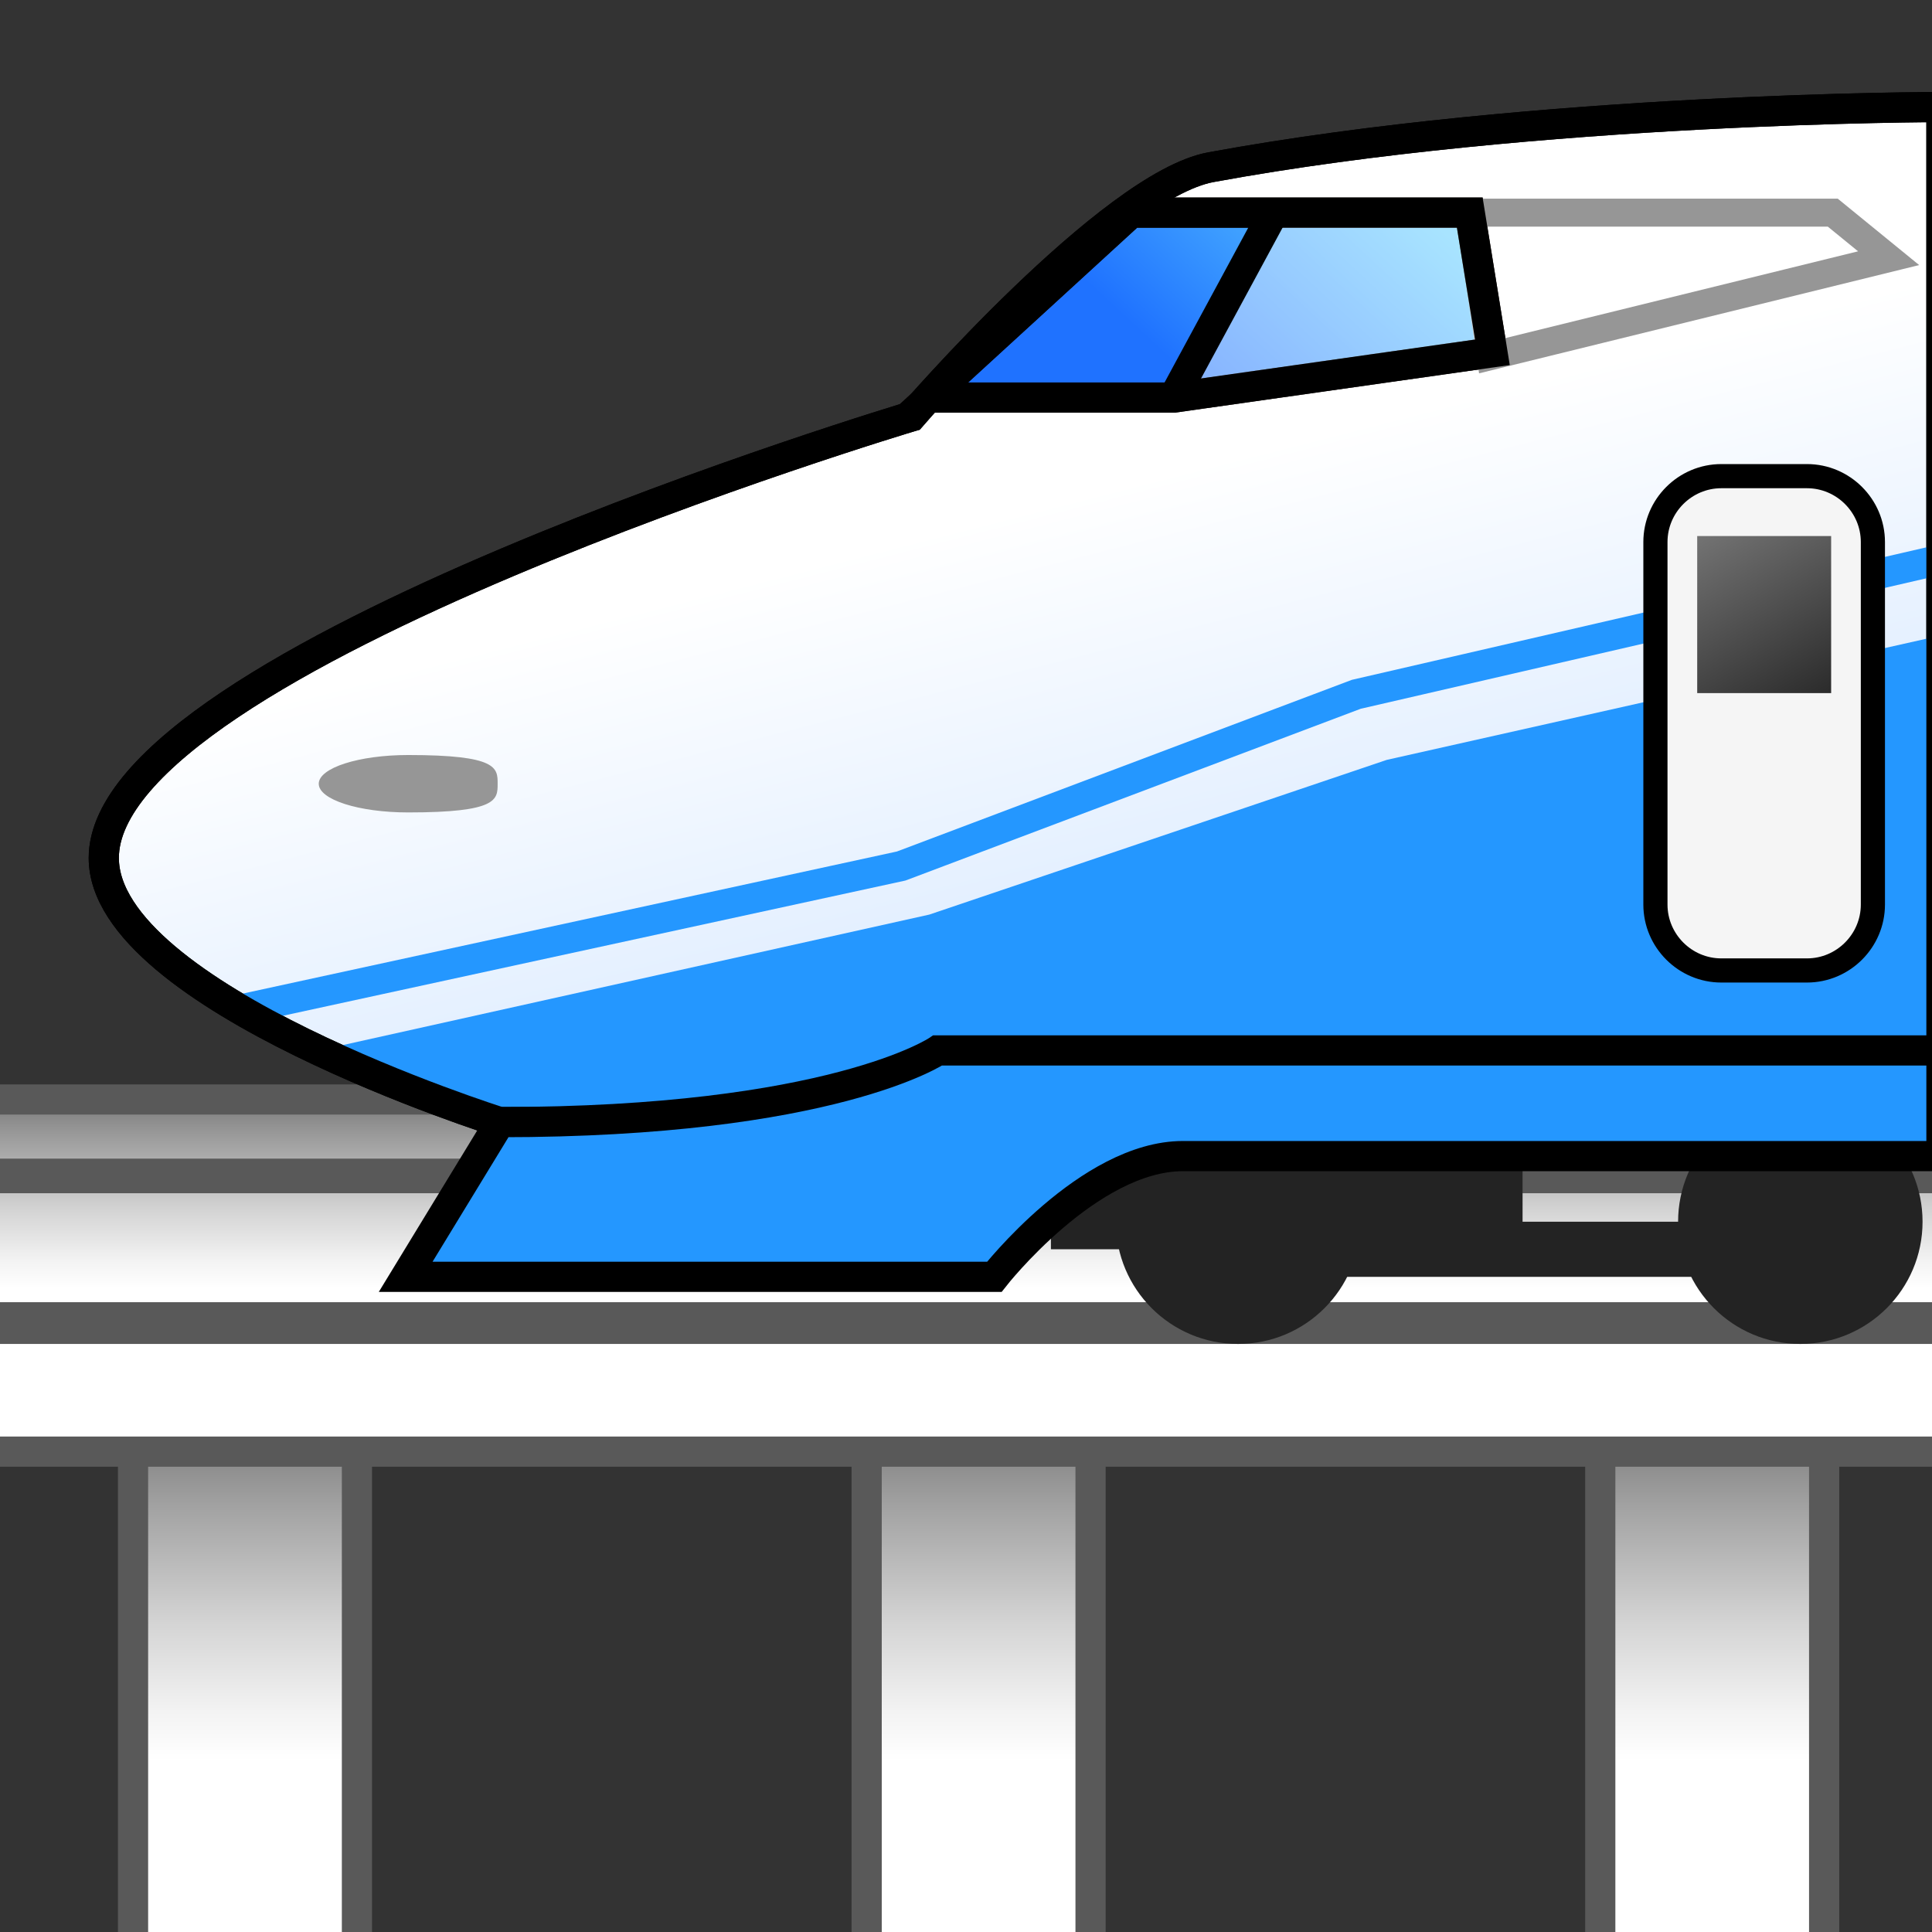 <?xml version="1.0" encoding="UTF-8" standalone="no"?>
<!-- Generator: Adobe Illustrator 15.0.2, SVG Export Plug-In . SVG Version: 6.00 Build 0)  -->

<svg
   xmlns:dc="http://purl.org/dc/elements/1.1/"
   xmlns:cc="http://creativecommons.org/ns#"
   xmlns:rdf="http://www.w3.org/1999/02/22-rdf-syntax-ns#"
   xmlns:svg="http://www.w3.org/2000/svg"
   xmlns="http://www.w3.org/2000/svg"
   xmlns:sodipodi="http://sodipodi.sourceforge.net/DTD/sodipodi-0.dtd"
   xmlns:inkscape="http://www.inkscape.org/namespaces/inkscape"
   version="1.1"
   id="レイヤー_1"
   x="0px"
   y="0px"
   width="64px"
   height="64px"
   viewBox="0 0 64 64"
   enable-background="new 0 0 64 64"
   xml:space="preserve"
   inkscape:version="0.48.4 r9939"
   sodipodi:docname="monorail.svg"><rect x="0" y="0" width="64" height="64" fill="#333333" stroke="none"/><defs
     id="defs128" /><sodipodi:namedview
     pagecolor="#ffffff"
     bordercolor="#666666"
     borderopacity="1"
     objecttolerance="10"
     gridtolerance="10"
     guidetolerance="10"
     inkscape:pageopacity="0"
     inkscape:pageshadow="2"
     inkscape:window-width="640"
     inkscape:window-height="480"
     id="namedview126" /><g
     id="g3"><linearGradient
       id="SVGID_1_"
       gradientUnits="userSpaceOnUse"
       x1="8.115"
       y1="40.67"
       x2="8.115"
       y2="75.766"><stop
         offset="0"
         style="stop-color:#111111"
         id="stop6" /><stop
         offset="0.128"
         style="stop-color:#5B5B5B"
         id="stop8" /><stop
         offset="0.261"
         style="stop-color:#A1A1A1"
         id="stop10" /><stop
         offset="0.373"
         style="stop-color:#D4D4D4"
         id="stop12" /><stop
         offset="0.457"
         style="stop-color:#F3F3F3"
         id="stop14" /><stop
         offset="0.503"
         style="stop-color:#FFFFFF"
         id="stop16" /></linearGradient><rect
       x="4.407"
       y="46.004"
       fill="url(#SVGID_1_)"
       stroke="#595959"
       stroke-miterlimit="10"
       width="7.417"
       height="20.666"
       id="rect18" /><linearGradient
       id="SVGID_2_"
       gradientUnits="userSpaceOnUse"
       x1="32.417"
       y1="40.67"
       x2="32.417"
       y2="75.766"><stop
         offset="0"
         style="stop-color:#111111"
         id="stop21" /><stop
         offset="0.128"
         style="stop-color:#5B5B5B"
         id="stop23" /><stop
         offset="0.261"
         style="stop-color:#A1A1A1"
         id="stop25" /><stop
         offset="0.373"
         style="stop-color:#D4D4D4"
         id="stop27" /><stop
         offset="0.457"
         style="stop-color:#F3F3F3"
         id="stop29" /><stop
         offset="0.503"
         style="stop-color:#FFFFFF"
         id="stop31" /></linearGradient><rect
       x="28.709"
       y="46.004"
       fill="url(#SVGID_2_)"
       stroke="#595959"
       stroke-miterlimit="10"
       width="7.417"
       height="20.666"
       id="rect33" /><linearGradient
       id="SVGID_3_"
       gradientUnits="userSpaceOnUse"
       x1="56.719"
       y1="40.67"
       x2="56.719"
       y2="75.766"><stop
         offset="0"
         style="stop-color:#111111"
         id="stop36" /><stop
         offset="0.128"
         style="stop-color:#5B5B5B"
         id="stop38" /><stop
         offset="0.261"
         style="stop-color:#A1A1A1"
         id="stop40" /><stop
         offset="0.373"
         style="stop-color:#D4D4D4"
         id="stop42" /><stop
         offset="0.457"
         style="stop-color:#F3F3F3"
         id="stop44" /><stop
         offset="0.503"
         style="stop-color:#FFFFFF"
         id="stop46" /></linearGradient><rect
       x="53.011"
       y="46.004"
       fill="url(#SVGID_3_)"
       stroke="#595959"
       stroke-miterlimit="10"
       width="7.416"
       height="20.666"
       id="rect48" /><linearGradient
       id="SVGID_4_"
       gradientUnits="userSpaceOnUse"
       x1="33.792"
       y1="32.67"
       x2="33.792"
       y2="52.601"><stop
         offset="0"
         style="stop-color:#111111"
         id="stop51" /><stop
         offset="0.128"
         style="stop-color:#5B5B5B"
         id="stop53" /><stop
         offset="0.261"
         style="stop-color:#A1A1A1"
         id="stop55" /><stop
         offset="0.373"
         style="stop-color:#D4D4D4"
         id="stop57" /><stop
         offset="0.457"
         style="stop-color:#F3F3F3"
         id="stop59" /><stop
         offset="0.503"
         style="stop-color:#FFFFFF"
         id="stop61" /></linearGradient><rect
       x="-5.417"
       y="36.422"
       fill="url(#SVGID_4_)"
       stroke="#595959"
       stroke-miterlimit="10"
       width="78.417"
       height="11.665"
       id="rect63" /><rect
       x="-6.083"
       y="43.137"
       fill="#595959"
       width="83"
       height="1.383"
       id="rect65" /><rect
       x="-7.083"
       y="38.381"
       fill="#595959"
       width="85.667"
       height="1.146"
       id="rect67" /><circle
       fill="#232323"
       cx="41.013"
       cy="40.471"
       r="4.049"
       id="circle69" /><circle
       fill="#232323"
       cx="59.638"
       cy="40.471"
       r="4.049"
       id="circle71" /><rect
       x="42.188"
       y="40.471"
       fill="#232323"
       width="17.451"
       height="1.826"
       id="rect73" /><rect
       x="40.531"
       y="38.381"
       fill="#232323"
       width="9.906"
       height="3.002"
       id="rect75" /><rect
       x="34.813"
       y="37.672"
       fill="#232323"
       width="4.063"
       height="3.711"
       id="rect77" /><linearGradient
       id="SVGID_5_"
       gradientUnits="userSpaceOnUse"
       x1="34.05"
       y1="16.827"
       x2="41.175"
       y2="44.702"><stop
         offset="0"
         style="stop-color:#FFFFFF"
         id="stop80" /><stop
         offset="1"
         style="stop-color:#BFDBFF"
         id="stop82" /></linearGradient><path
       fill="url(#SVGID_5_)"
       stroke="#000000"
       stroke-miterlimit="10"
       d="M64.313,3.546c0,0-13.375,0-24.202,1.993   c-3.319,0.611-9.923,8.257-9.923,8.257s-26.75,8-26.75,14.625c0,4.625,13.125,8.75,13.125,8.75h47.75V3.546z"
       id="path84" /><linearGradient
       id="SVGID_6_"
       gradientUnits="userSpaceOnUse"
       x1="46.113"
       y1="5.948"
       x2="39.738"
       y2="12.823"><stop
         offset="0"
         style="stop-color:#5FCEFF"
         id="stop87" /><stop
         offset="1"
         style="stop-color:#1F72FF"
         id="stop89" /></linearGradient><polygon
       fill="url(#SVGID_6_)"
       stroke="#231815"
       stroke-miterlimit="10"
       points="37.475,7.044 48.688,7.044 49.438,11.671    38.875,13.171 30.784,13.171  "
       id="polygon91" /><polyline
       fill="none"
       stroke="#2497FF"
       stroke-miterlimit="10"
       points="8.05,33.424 29.853,28.688 44.928,23 64.438,18.5  "
       id="polyline93" /><path
       fill="#2497FF"
       d="M10.56,34.797l20.224-4.5l15.154-5.125l18.375-4.125v13.75c0,0-29.75,0-33.25,0   c-3.346,1.625-14.5,2.375-14.5,2.375L10.56,34.797z"
       id="path95" /><path
       fill="none"
       stroke="#000000"
       stroke-miterlimit="10"
       d="M64.313,3.546c0,0-13.375,0-24.202,1.993   c-3.319,0.611-9.923,8.257-9.923,8.257s-26.75,8-26.75,14.625c0,4.625,13.125,8.75,13.125,8.75h47.75V3.546z"
       id="path97" /><g
       id="g99"><path
         fill="#F5F5F5"
         d="M62.042,29.964c0,1.201-0.982,2.184-2.184,2.184h-2.836c-1.201,0-2.184-0.982-2.184-2.184V17.956    c0-1.201,0.982-2.183,2.184-2.183h2.836c1.201,0,2.184,0.982,2.184,2.183V29.964z"
         id="path101" /><path
         fill="none"
         stroke="#000000"
         stroke-width="0.8"
         stroke-miterlimit="10"
         d="M62.042,29.964c0,1.201-0.982,2.184-2.184,2.184    h-2.836c-1.201,0-2.184-0.982-2.184-2.184V17.956c0-1.201,0.982-2.183,2.184-2.183h2.836c1.201,0,2.184,0.982,2.184,2.183V29.964z    "
         id="path103" /></g><path
       fill="#2497FF"
       stroke="#000000"
       stroke-miterlimit="10"
       d="M16.563,37.172l-3.125,5.125h19.5c0,0,3.125-4,6.25-4   s25.125,0,25.125,0v-3.5h-33.25C31.063,34.797,27.563,37.172,16.563,37.172z"
       id="path105" /><polygon
       fill="none"
       stroke="#969696"
       stroke-width="0.926"
       stroke-miterlimit="10"
       points="48.688,7.044 60.713,7.044    62.563,8.553 49.381,11.796  "
       id="polygon107" /><polygon
       opacity="0.46"
       fill="#FFFFFF"
       points="42.188,7.044 48.688,7.044 49.438,11.671 38.875,13.171  "
       id="polygon109" /><polygon
       fill="none"
       stroke="#000000"
       stroke-miterlimit="10"
       points="37.475,7.044 48.688,7.044 49.438,11.671 38.875,13.171    30.784,13.171  "
       id="polygon111" /><line
       fill="none"
       stroke="#000000"
       stroke-miterlimit="10"
       x1="42.188"
       y1="7.044"
       x2="38.875"
       y2="13.171"
       id="line113" /><g
       id="g115"><path
         fill="#969696"
         d="M16.485,25.963c0,0.526,0,0.95-2.963,0.95c-1.636,0-2.963-0.424-2.963-0.95s1.327-0.952,2.963-0.952    C16.485,25.011,16.485,25.437,16.485,25.963z"
         id="path117" /></g><linearGradient
       id="SVGID_7_"
       gradientUnits="userSpaceOnUse"
       x1="50.168"
       y1="6.179"
       x2="62.159"
       y2="26.735"><stop
         offset="0"
         style="stop-color:#FFFFFF"
         id="stop120" /><stop
         offset="1"
         style="stop-color:#000000"
         id="stop122" /></linearGradient><rect
       x="56.222"
       y="17.757"
       fill="url(#SVGID_7_)"
       width="4.437"
       height="5.203"
       id="rect124" /></g></svg>